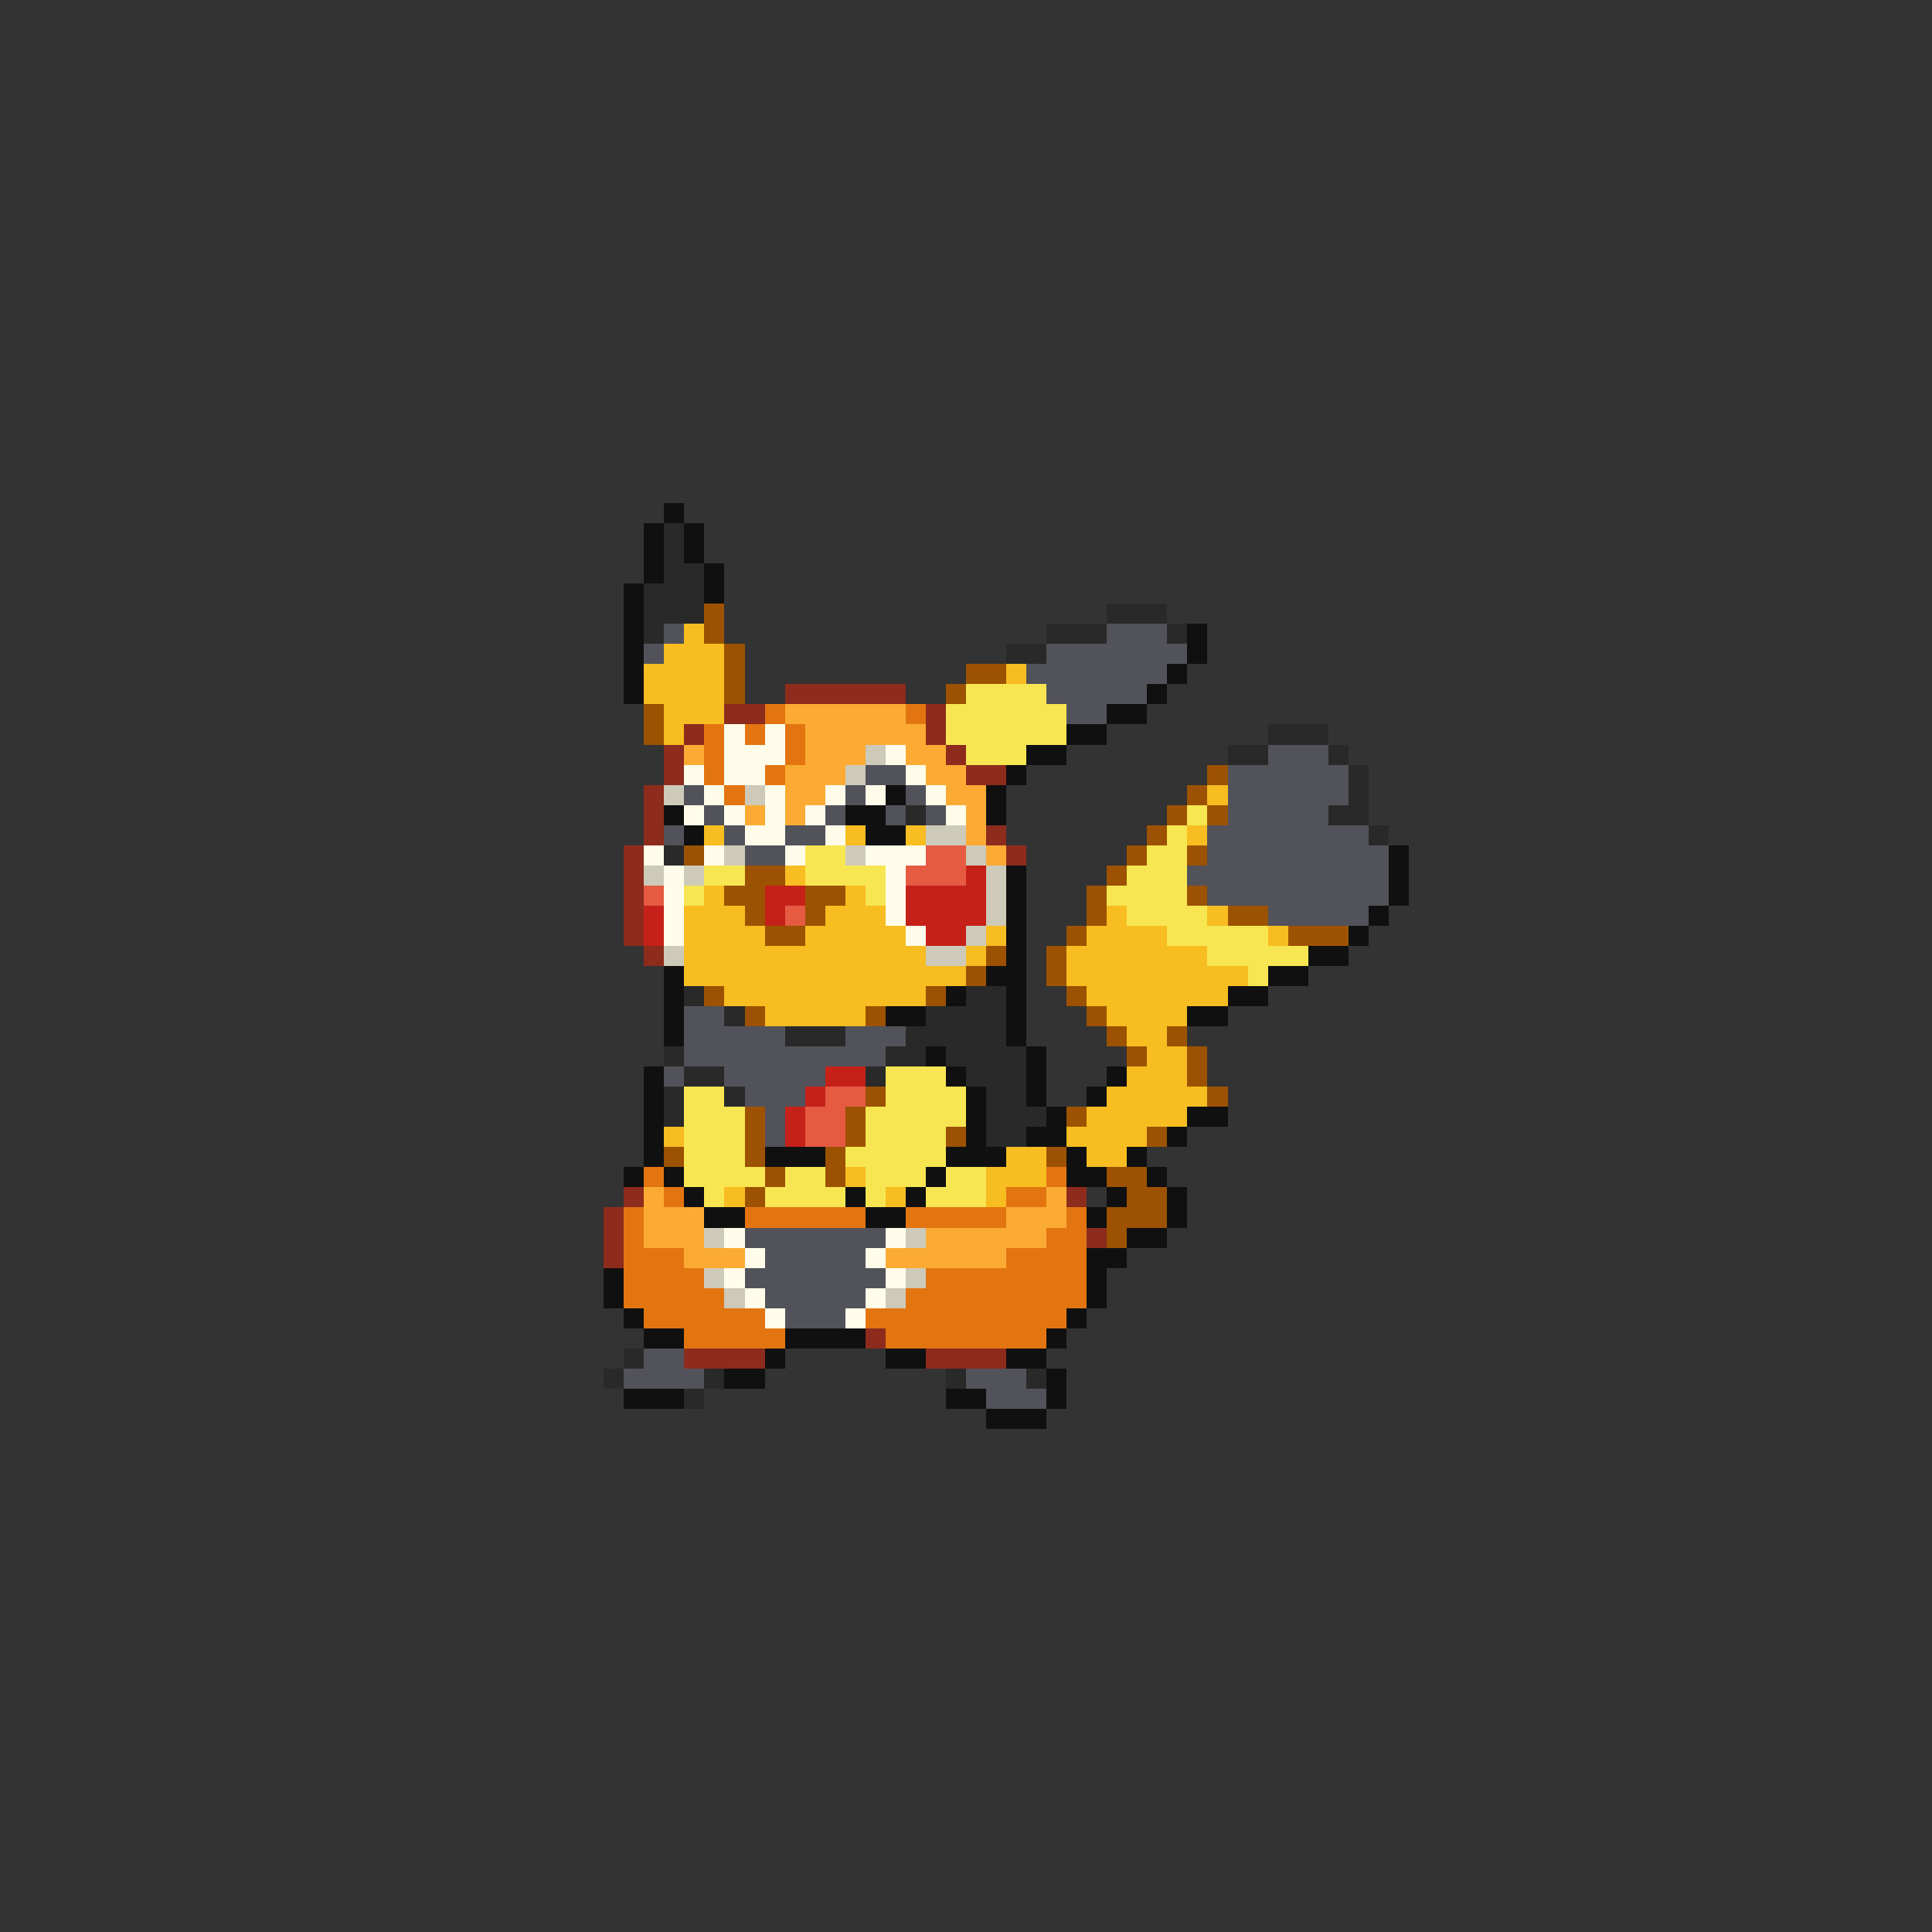 <svg xmlns="http://www.w3.org/2000/svg" viewBox="0 -0.5 96 96" shape-rendering="crispEdges">
<rect x="0" y="-0.5" width="96" height="96" fill="#333333" stroke="none"/>
<path stroke="#101010" d="M33 25h1M32 26h1M34 26h1M32 27h1M34 27h1M32 28h1M35 28h1M31 29h1M35 29h1M31 30h1M31 31h1M59 31h1M31 32h1M59 32h1M31 33h1M58 33h1M31 34h1M57 34h1M55 35h2M53 36h2M51 37h2M50 38h1M44 39h1M49 39h1M33 40h1M42 40h2M49 40h1M34 41h1M43 41h2M69 42h1M50 43h1M69 43h1M50 44h1M69 44h1M50 45h1M68 45h1M50 46h1M67 46h1M50 47h1M65 47h2M33 48h1M49 48h2M63 48h2M33 49h1M47 49h1M50 49h1M61 49h2M33 50h1M44 50h2M50 50h1M59 50h2M33 51h1M50 51h1M46 52h1M51 52h1M32 53h1M47 53h1M51 53h1M55 53h1M32 54h1M48 54h1M51 54h1M54 54h1M32 55h1M48 55h1M52 55h1M59 55h2M32 56h1M48 56h1M51 56h2M58 56h1M32 57h1M38 57h3M47 57h3M53 57h1M56 57h1M31 58h1M33 58h1M46 58h1M53 58h2M57 58h1M34 59h1M42 59h1M45 59h1M55 59h1M58 59h1M35 60h2M43 60h2M54 60h1M58 60h1M56 61h2M54 62h2M30 63h1M54 63h1M30 64h1M54 64h1M31 65h1M53 65h1M32 66h2M39 66h4M52 66h1M38 67h1M44 67h2M50 67h2M36 68h2M52 68h1M31 69h3M47 69h2M52 69h1M49 70h3" />
<path stroke="#292929" d="M33 26h1M33 27h1M33 28h2M32 29h3M32 30h3M55 30h3M32 31h1M52 31h3M58 31h1M50 32h2M63 36h3M61 37h2M66 37h1M67 38h1M67 39h1M45 40h1M66 40h2M68 41h1M33 42h1M34 49h1M48 49h2M36 50h1M46 50h4M39 51h3M45 51h5M33 52h1M44 52h2M47 52h4M34 53h2M43 53h1M48 53h3M33 54h1M36 54h1M49 54h2M33 55h1M49 55h3M49 56h2M31 67h1M30 68h1M35 68h1M47 68h1M51 68h1M34 69h1" />
<path stroke="#9c5200" d="M35 30h1M35 31h1M36 32h1M36 33h1M48 33h2M36 34h1M47 34h1M32 35h1M32 36h1M60 38h1M59 39h1M58 40h1M60 40h1M57 41h1M34 42h1M56 42h1M59 42h1M37 43h2M55 43h1M36 44h2M40 44h2M54 44h1M59 44h1M37 45h1M40 45h1M54 45h1M61 45h2M38 46h2M53 46h1M64 46h3M49 47h1M52 47h1M48 48h1M52 48h1M35 49h1M46 49h1M53 49h1M37 50h1M43 50h1M54 50h1M55 51h1M58 51h1M56 52h1M59 52h1M59 53h1M43 54h1M60 54h1M37 55h1M42 55h1M53 55h1M37 56h1M42 56h1M47 56h1M57 56h1M33 57h1M37 57h1M41 57h1M52 57h1M38 58h1M41 58h1M55 58h2M37 59h1M56 59h2M55 60h3M55 61h1" />
<path stroke="#52525a" d="M33 31h1M55 31h3M32 32h1M52 32h7M51 33h7M52 34h5M53 35h2M63 37h3M43 38h2M61 38h6M34 39h1M42 39h1M45 39h1M61 39h6M35 40h1M41 40h1M44 40h1M46 40h1M61 40h5M33 41h1M36 41h1M39 41h2M60 41h8M37 42h2M60 42h9M59 43h10M60 44h9M63 45h5M34 50h2M34 51h5M42 51h3M34 52h10M33 53h1M36 53h5M37 54h3M38 55h1M38 56h1M37 61h7M38 62h5M37 63h7M38 64h5M39 65h3M32 67h2M31 68h4M48 68h3M49 69h3" />
<path stroke="#f7bd21" d="M34 31h1M33 32h3M32 33h4M50 33h1M32 34h4M33 35h3M33 36h1M60 39h1M35 41h1M42 41h1M45 41h1M59 41h1M39 43h1M35 44h1M42 44h1M34 45h3M41 45h3M55 45h1M60 45h1M34 46h4M40 46h5M49 46h1M54 46h4M63 46h1M34 47h12M48 47h1M53 47h7M34 48h14M53 48h9M36 49h10M54 49h7M38 50h5M55 50h4M56 51h2M57 52h2M56 53h3M55 54h5M54 55h5M33 56h1M53 56h4M50 57h2M54 57h2M42 58h1M49 58h3M36 59h1M44 59h1M49 59h1" />
<path stroke="#8d2b1d" d="M39 34h6M36 35h2M46 35h1M34 36h1M46 36h1M33 37h1M47 37h1M33 38h1M48 38h2M32 39h1M32 40h1M32 41h1M49 41h1M31 42h1M50 42h1M31 43h1M31 44h1M31 45h1M31 46h1M32 47h1M31 59h1M53 59h1M30 60h1M30 61h1M54 61h1M30 62h1M43 66h1M34 67h4M46 67h4" />
<path stroke="#f7e652" d="M48 34h4M47 35h6M47 36h6M48 37h3M59 40h1M58 41h1M40 42h2M57 42h2M35 43h2M40 43h4M56 43h3M34 44h1M43 44h1M55 44h4M56 45h4M58 46h5M60 47h5M62 48h1M44 53h3M34 54h2M44 54h4M34 55h3M43 55h5M34 56h3M43 56h4M34 57h3M42 57h5M34 58h4M39 58h2M43 58h3M47 58h2M35 59h1M38 59h4M43 59h1M46 59h3" />
<path stroke="#e37511" d="M38 35h1M45 35h1M35 36h1M37 36h1M39 36h1M35 37h1M39 37h1M35 38h1M38 38h1M36 39h1M32 58h1M52 58h1M33 59h1M50 59h2M31 60h1M37 60h6M45 60h5M53 60h1M31 61h1M52 61h2M31 62h3M50 62h4M31 63h4M46 63h8M31 64h5M45 64h9M32 65h6M43 65h10M34 66h5M44 66h8" />
<path stroke="#fbab33" d="M39 35h6M40 36h6M34 37h1M40 37h3M45 37h2M39 38h3M46 38h2M39 39h2M47 39h2M37 40h1M39 40h1M48 40h1M48 41h1M49 42h1M32 59h1M52 59h1M32 60h3M50 60h3M32 61h3M46 61h6M34 62h3M44 62h6" />
<path stroke="#fffdea" d="M36 36h1M38 36h1M36 37h3M44 37h1M34 38h1M36 38h2M45 38h1M35 39h1M38 39h1M41 39h1M43 39h1M46 39h1M34 40h1M36 40h1M38 40h1M40 40h1M47 40h1M37 41h2M41 41h1M32 42h1M35 42h1M39 42h1M43 42h3M33 43h1M44 43h1M33 44h1M44 44h1M33 45h1M44 45h1M33 46h1M45 46h1M36 61h1M44 61h1M37 62h1M43 62h1M36 63h1M44 63h1M37 64h1M43 64h1M38 65h1M42 65h1" />
<path stroke="#cecab9" d="M43 37h1M42 38h1M33 39h1M37 39h1M46 41h2M36 42h1M42 42h1M48 42h1M32 43h1M34 43h1M49 43h1M49 44h1M49 45h1M48 46h1M33 47h1M46 47h2M35 61h1M45 61h1M35 63h1M45 63h1M36 64h1M44 64h1" />
<path stroke="#e65a42" d="M46 42h2M45 43h3M32 44h1M39 45h1M41 54h2M40 55h2M40 56h2" />
<path stroke="#c52119" d="M48 43h1M38 44h2M45 44h4M32 45h1M38 45h1M45 45h4M32 46h1M46 46h2M41 53h2M40 54h1M39 55h1M39 56h1" />
</svg>
